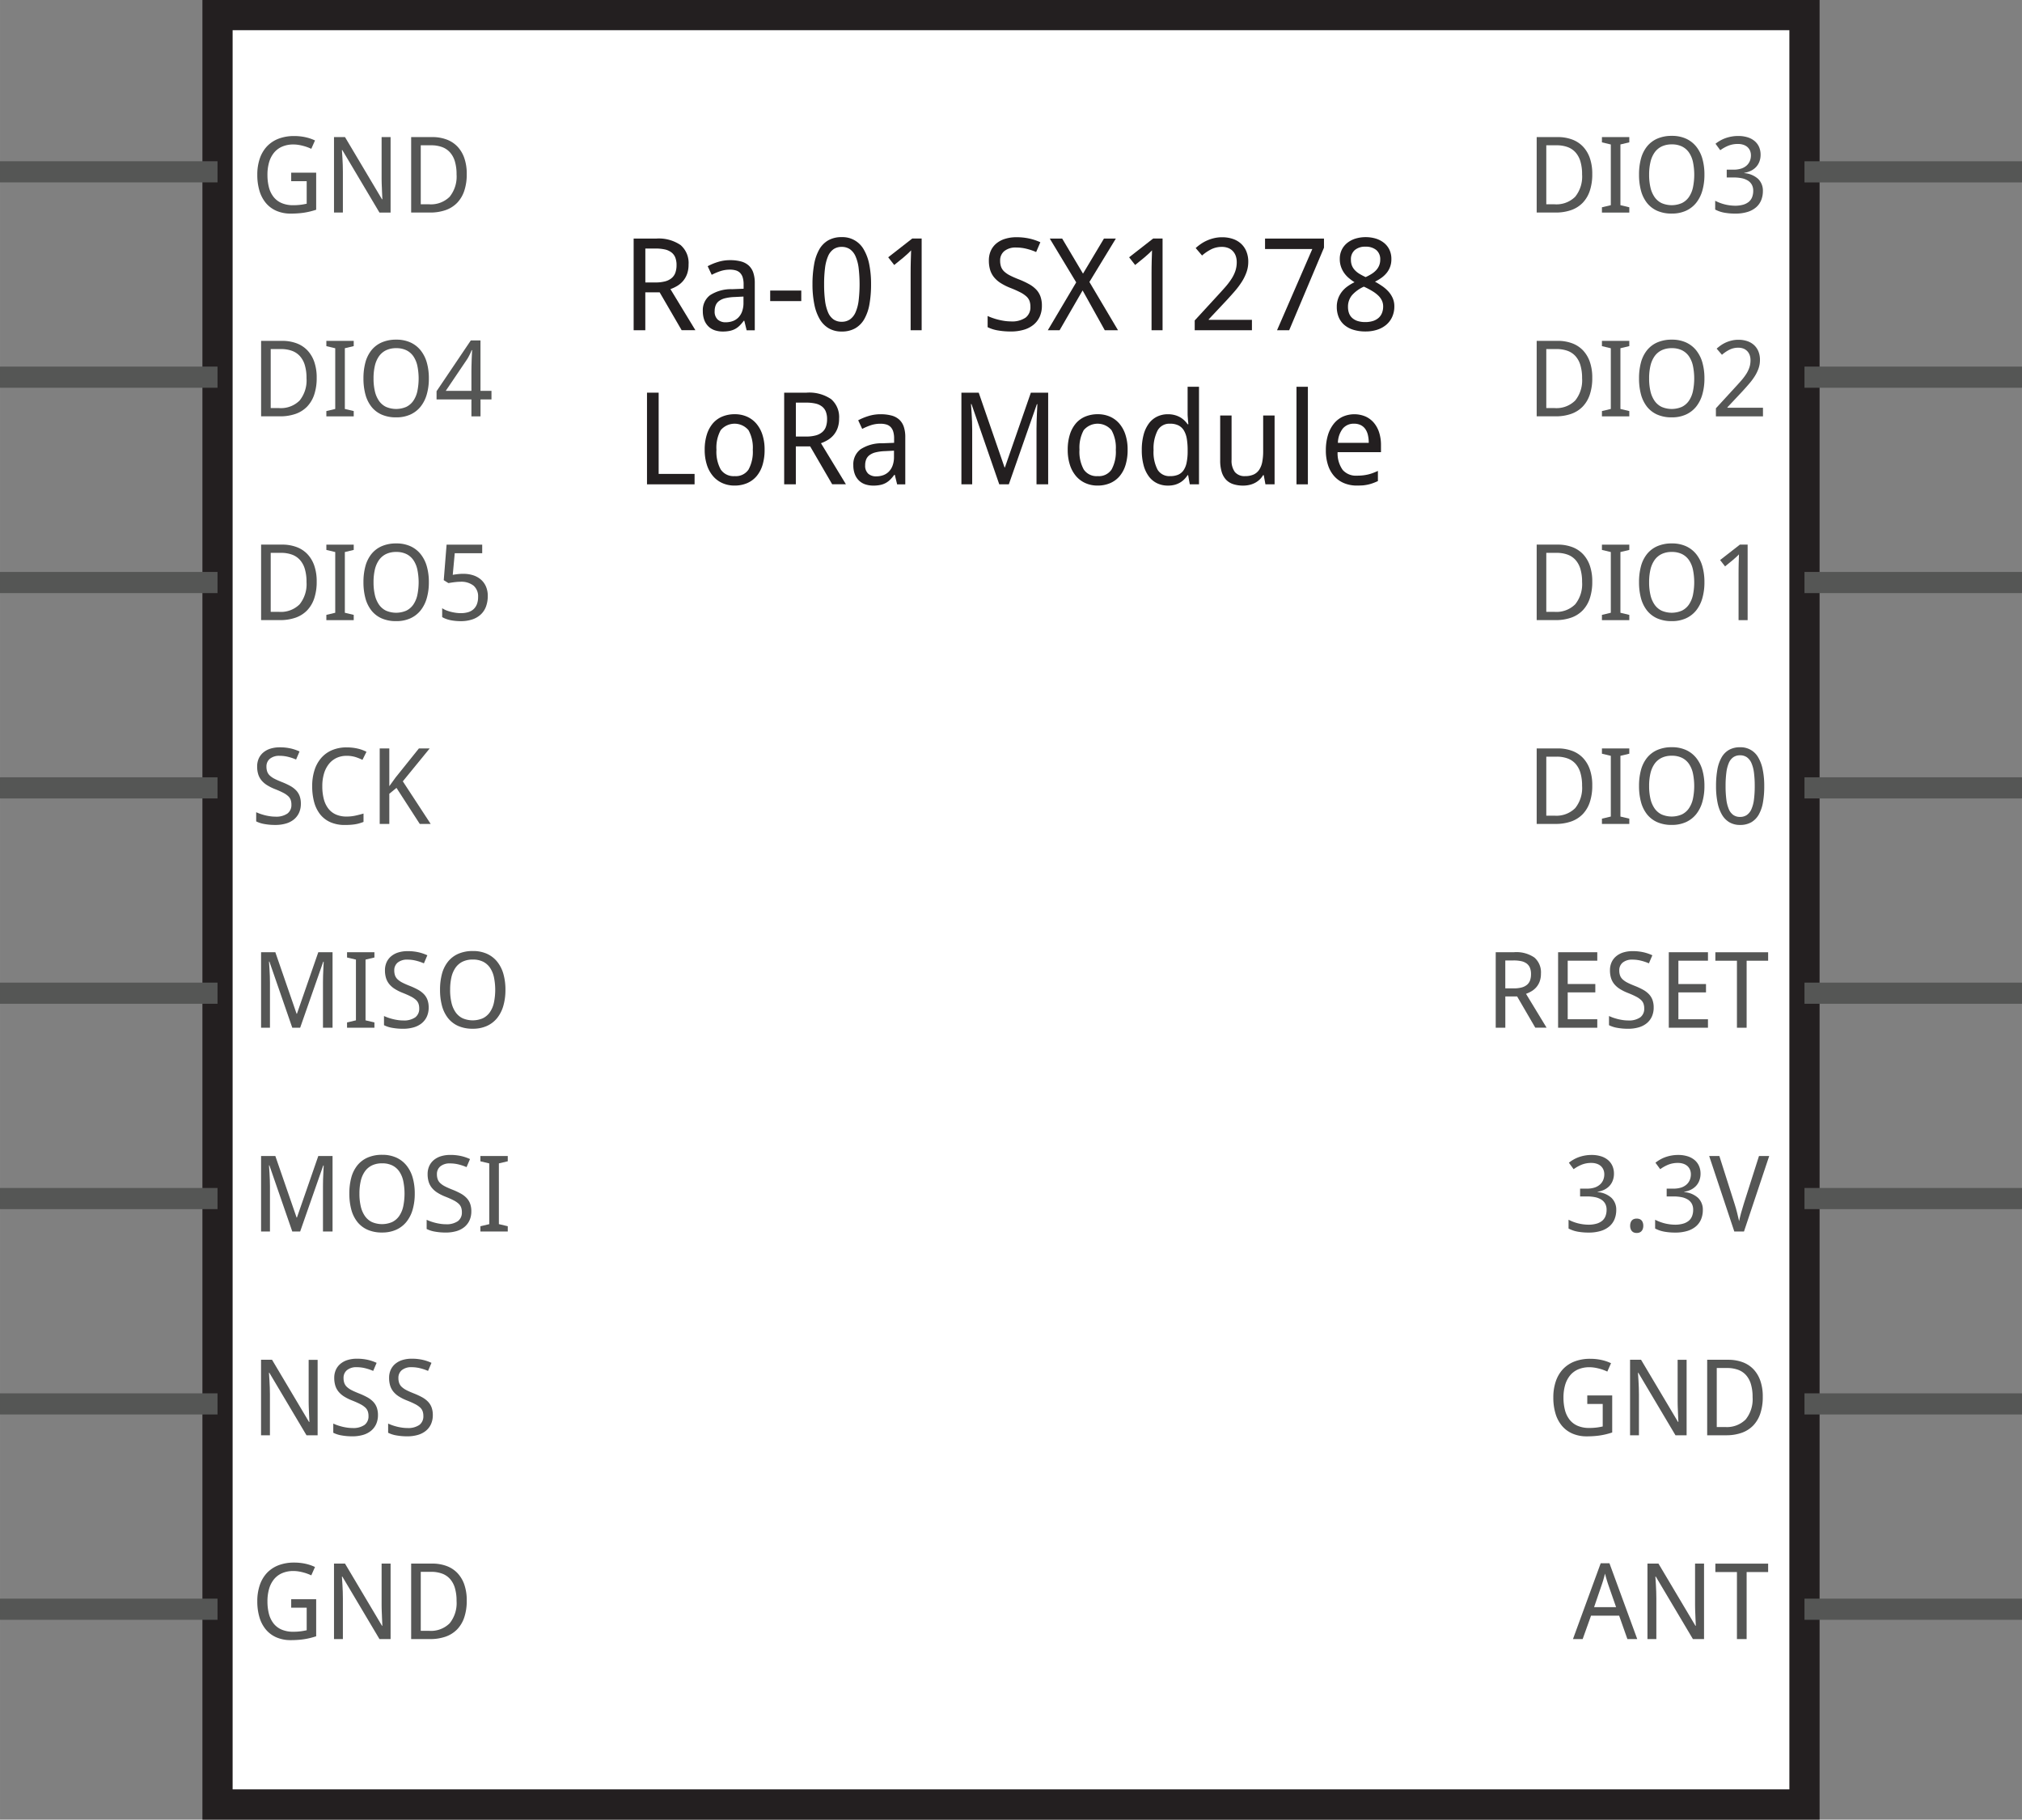<svg id="background" xmlns="http://www.w3.org/2000/svg" width="23.613mm" height="21.247mm" viewBox="0 0 66.933 60.227">
  <rect x="0" y="0" width="66.933" height="60.227" fill="#808080" stroke="none"/>
  <title>Ra-01-LoRa-schematic</title>
  <rect id="Outline" x="7.2" y="0.5" width="52.533" height="59.227" style="fill: #fff;stroke: #231f20;stroke-miterlimit: 10"/>
  <g>
    <path d="M287.494,92.739v1.253H287.108V90.959h0.739a1.283,1.283,0,0,1,.815.214,0.784,0.784,0,0,1,.264.647,0.896,0.896,0,0,1-.051.315,0.759,0.759,0,0,1-.135.231,0.777,0.777,0,0,1-.192.161,1.299,1.299,0,0,1-.222.105l0.826,1.359h-0.455l-0.728-1.253h-0.476Zm0-.328h0.34a1.195,1.195,0,0,0,.318-0.037,0.547,0.547,0,0,0,.214-0.108,0.411,0.411,0,0,0,.123-0.178,0.734,0.734,0,0,0,.039-0.25,0.668,0.668,0,0,0-.042-0.253,0.399,0.399,0,0,0-.129-0.17,0.549,0.549,0,0,0-.218-0.097,1.42,1.42,0,0,0-.312-0.03h-0.332v1.123Z" transform="translate(-266.133 -83.062)" style="fill: #231f20"/>
    <path d="M290.848,93.993l-0.077-.315h-0.017a1.262,1.262,0,0,1-.137.161,0.654,0.654,0,0,1-.149.111,0.661,0.661,0,0,1-.18.064,1.114,1.114,0,0,1-.23.021,0.829,0.829,0,0,1-.264-0.041,0.554,0.554,0,0,1-.208-0.125,0.58,0.58,0,0,1-.138-0.211,0.832,0.832,0,0,1-.05-0.302,0.619,0.619,0,0,1,.239-0.523,1.277,1.277,0,0,1,.729-0.199l0.382-.015V92.476a0.771,0.771,0,0,0-.03-0.232,0.369,0.369,0,0,0-.087-0.15,0.326,0.326,0,0,0-.141-0.082,0.677,0.677,0,0,0-.192-0.025,1.004,1.004,0,0,0-.321.05,2.013,2.013,0,0,0-.285.121l-0.133-.285a1.884,1.884,0,0,1,.342-0.141,1.332,1.332,0,0,1,.396-0.059,1.391,1.391,0,0,1,.366.043,0.612,0.612,0,0,1,.255.135,0.567,0.567,0,0,1,.15.235,1.062,1.062,0,0,1,.05.347v1.561h-0.272Zm-0.693-.264a0.686,0.686,0,0,0,.234-0.039,0.506,0.506,0,0,0,.187-0.12,0.556,0.556,0,0,0,.123-0.201,0.827,0.827,0,0,0,.045-0.286V92.878l-0.297.015a1.53,1.53,0,0,0-.313.041,0.556,0.556,0,0,0-.202.093,0.33,0.33,0,0,0-.109.143,0.507,0.507,0,0,0-.033.19,0.356,0.356,0,0,0,.101.28A0.386,0.386,0,0,0,290.155,93.729Z" transform="translate(-266.133 -83.062)" style="fill: #231f20"/>
    <path d="M291.628,93.028V92.679h1.029v0.349h-1.029Z" transform="translate(-266.133 -83.062)" style="fill: #231f20"/>
    <path d="M294.967,92.472a3.708,3.708,0,0,1-.053.658,1.519,1.519,0,0,1-.17.492,0.818,0.818,0,0,1-.302.307,0.885,0.885,0,0,1-.448.106,0.83,0.83,0,0,1-.427-0.106,0.841,0.841,0,0,1-.301-0.307,1.567,1.567,0,0,1-.178-0.492,3.305,3.305,0,0,1-.06-0.658A3.697,3.697,0,0,1,293.082,91.814a1.535,1.535,0,0,1,.168-0.491,0.807,0.807,0,0,1,.299-0.306,0.876,0.876,0,0,1,.445-0.106,0.803,0.803,0,0,1,.732.41,1.573,1.573,0,0,1,.181.491A3.279,3.279,0,0,1,294.967,92.472Zm-1.554,0a4.194,4.194,0,0,0,.031.543,1.45,1.45,0,0,0,.1.387,0.547,0.547,0,0,0,.18.232,0.462,0.462,0,0,0,.271.078,0.47,0.47,0,0,0,.272-0.077,0.558,0.558,0,0,0,.184-0.23,1.376,1.376,0,0,0,.104-0.387,4.631,4.631,0,0,0,0-1.091,1.373,1.373,0,0,0-.104-0.386,0.558,0.558,0,0,0-.184-0.23,0.47,0.47,0,0,0-.272-0.077,0.465,0.465,0,0,0-.271.077,0.541,0.541,0,0,0-.18.23,1.433,1.433,0,0,0-.1.386A4.207,4.207,0,0,0,293.413,92.472Z" transform="translate(-266.133 -83.062)" style="fill: #231f20"/>
    <path d="M296.642,93.993h-0.365V92.098c0-.06,0-0.123.001-0.191,0-.068.002-0.135,0.004-0.203,0.002-.067.004-0.131,0.006-0.193l0.005-.163c-0.023.024-.044,0.046-0.062,0.064s-0.036.036-.055,0.052l-0.06.053c-0.021.019-.045,0.041-0.074,0.065l-0.308.251-0.199-.255,0.795-.621h0.312v3.034Z" transform="translate(-266.133 -83.062)" style="fill: #231f20"/>
    <path d="M300.622,93.181a0.874,0.874,0,0,1-.071.36,0.744,0.744,0,0,1-.205.269,0.908,0.908,0,0,1-.324.167,1.498,1.498,0,0,1-.43.057,2.446,2.446,0,0,1-.431-0.036,1.191,1.191,0,0,1-.335-0.107V93.521a1.703,1.703,0,0,0,.161.065c0.061,0.021.124,0.041,0.19,0.057a2.069,2.069,0,0,0,.206.041,1.461,1.461,0,0,0,.209.016,0.79,0.79,0,0,0,.491-0.125,0.427,0.427,0,0,0,.159-0.357,0.576,0.576,0,0,0-.03-0.195,0.384,0.384,0,0,0-.106-0.152,0.917,0.917,0,0,0-.202-0.135,3.434,3.434,0,0,0-.32-0.142,1.9,1.9,0,0,1-.32-0.159,0.915,0.915,0,0,1-.224-0.194,0.717,0.717,0,0,1-.131-0.245,1.054,1.054,0,0,1-.042-0.312,0.763,0.763,0,0,1,.066-0.326,0.668,0.668,0,0,1,.187-0.242,0.836,0.836,0,0,1,.288-0.15,1.233,1.233,0,0,1,.368-0.052,1.927,1.927,0,0,1,.444.047,1.797,1.797,0,0,1,.351.119l-0.139.324a1.982,1.982,0,0,0-.306-0.104,1.392,1.392,0,0,0-.354-0.045,0.592,0.592,0,0,0-.393.117,0.393,0.393,0,0,0-.139.316,0.595,0.595,0,0,0,.031.205,0.402,0.402,0,0,0,.104.156,0.816,0.816,0,0,0,.192.131c0.08,0.041.177,0.084,0.293,0.129a2.801,2.801,0,0,1,.331.154,0.983,0.983,0,0,1,.238.178,0.661,0.661,0,0,1,.144.23A0.881,0.881,0,0,1,300.622,93.181Z" transform="translate(-266.133 -83.062)" style="fill: #231f20"/>
    <path d="M303.142,93.993h-0.438l-0.734-1.318-0.762,1.318h-0.39l0.94-1.585-0.875-1.449h0.411l0.689,1.16,0.693-1.16h0.394L302.195,92.395Z" transform="translate(-266.133 -83.062)" style="fill: #231f20"/>
    <path d="M304.617,93.993H304.252V92.098c0-.06,0-0.123.001-0.191,0-.068.002-0.135,0.004-0.203,0.002-.067.004-0.131,0.006-0.193l0.005-.163c-0.023.024-.044,0.046-0.062,0.064s-0.036.036-.055,0.052l-0.06.053c-0.021.019-.045,0.041-0.074,0.065l-0.308.251-0.199-.255,0.795-.621h0.312v3.034Z" transform="translate(-266.133 -83.062)" style="fill: #231f20"/>
    <path d="M307.574,93.993h-1.893V93.669l0.727-.791c0.104-.112.196-0.214,0.278-0.307a2.343,2.343,0,0,0,.208-0.272,1.186,1.186,0,0,0,.132-0.267,0.903,0.903,0,0,0,.046-0.291,0.61,0.61,0,0,0-.036-0.216,0.439,0.439,0,0,0-.101-0.159,0.418,0.418,0,0,0-.155-0.099,0.557,0.557,0,0,0-.199-0.033,0.778,0.778,0,0,0-.355.08,1.465,1.465,0,0,0-.302.205l-0.211-.247a1.761,1.761,0,0,1,.178-0.14,1.246,1.246,0,0,1,.206-0.113,1.321,1.321,0,0,1,.232-0.076,1.13,1.13,0,0,1,.257-0.028,1.093,1.093,0,0,1,.36.056,0.754,0.754,0,0,1,.273.161,0.71,0.71,0,0,1,.173.255,0.89,0.89,0,0,1,.062.339,1.03,1.03,0,0,1-.055.336,1.555,1.555,0,0,1-.151.314,2.569,2.569,0,0,1-.23.311q-0.134.155-.29,0.324l-0.583.62v0.017h1.43v0.345Z" transform="translate(-266.133 -83.062)" style="fill: #231f20"/>
    <path d="M308.406,93.993l1.168-2.689h-1.565V90.959h1.951v0.301l-1.152,2.733h-0.403Z" transform="translate(-266.133 -83.062)" style="fill: #231f20"/>
    <path d="M311.336,90.911a1.163,1.163,0,0,1,.329.045,0.816,0.816,0,0,1,.272.137,0.657,0.657,0,0,1,.186.228,0.703,0.703,0,0,1,.068.32,0.701,0.701,0,0,1-.155.453,0.88,0.88,0,0,1-.172.162,1.568,1.568,0,0,1-.216.129,2.506,2.506,0,0,1,.235.144,1.183,1.183,0,0,1,.206.177,0.833,0.833,0,0,1,.145.221,0.661,0.661,0,0,1,.055.274,0.832,0.832,0,0,1-.069.345,0.741,0.741,0,0,1-.195.263,0.88,0.88,0,0,1-.301.166,1.232,1.232,0,0,1-.387.058,1.343,1.343,0,0,1-.406-0.056,0.835,0.835,0,0,1-.299-0.161,0.686,0.686,0,0,1-.185-0.256,0.885,0.885,0,0,1-.063-0.342,0.79,0.79,0,0,1,.047-0.28,0.837,0.837,0,0,1,.125-0.224,0.906,0.906,0,0,1,.187-0.176,1.593,1.593,0,0,1,.228-0.135,1.666,1.666,0,0,1-.191-0.14,0.888,0.888,0,0,1-.154-0.169,0.804,0.804,0,0,1-.104-0.207,0.778,0.778,0,0,1-.039-0.25,0.687,0.687,0,0,1,.07-0.316,0.664,0.664,0,0,1,.188-0.227,0.823,0.823,0,0,1,.272-0.137A1.141,1.141,0,0,1,311.336,90.911Zm-0.581,2.312a0.6,0.6,0,0,0,.033.203,0.396,0.396,0,0,0,.104.158,0.49,0.49,0,0,0,.178.102,0.82,0.82,0,0,0,.257.036,0.831,0.831,0,0,0,.256-0.036,0.513,0.513,0,0,0,.186-0.104,0.424,0.424,0,0,0,.112-0.163,0.578,0.578,0,0,0,.038-0.212,0.459,0.459,0,0,0-.041-0.195,0.569,0.569,0,0,0-.116-0.162,1.088,1.088,0,0,0-.182-0.141,2.62,2.62,0,0,0-.237-0.13l-0.062-.029a1.142,1.142,0,0,0-.395.285A0.593,0.593,0,0,0,310.755,93.223Zm0.577-1.996a0.522,0.522,0,0,0-.35.11,0.395,0.395,0,0,0-.13.319,0.522,0.522,0,0,0,.036.204,0.495,0.495,0,0,0,.101.151,0.72,0.72,0,0,0,.154.12q0.09,0.053.196,0.103a1.701,1.701,0,0,0,.188-0.1,0.745,0.745,0,0,0,.154-0.123,0.514,0.514,0,0,0,.103-0.156,0.498,0.498,0,0,0,.038-0.199,0.394,0.394,0,0,0-.131-0.319A0.541,0.541,0,0,0,311.333,91.227Z" transform="translate(-266.133 -83.062)" style="fill: #231f20"/>
    <path d="M287.55,99.093V96.059H287.936V98.748h1.189v0.345h-1.575Z" transform="translate(-266.133 -83.062)" style="fill: #231f20"/>
    <path d="M291.443,97.949a1.684,1.684,0,0,1-.069.505,1.041,1.041,0,0,1-.199.372,0.855,0.855,0,0,1-.314.229,1.052,1.052,0,0,1-.415.079,0.977,0.977,0,0,1-.394-0.079,0.882,0.882,0,0,1-.312-0.229,1.074,1.074,0,0,1-.206-0.372,1.605,1.605,0,0,1-.074-0.505,1.654,1.654,0,0,1,.07-0.501,1.058,1.058,0,0,1,.198-0.37,0.833,0.833,0,0,1,.314-0.228,1.071,1.071,0,0,1,.416-0.078,0.988,0.988,0,0,1,.395.078,0.87,0.87,0,0,1,.312.228,1.069,1.069,0,0,1,.205.37A1.563,1.563,0,0,1,291.443,97.949Zm-1.594,0a1.212,1.212,0,0,0,.142.653,0.51,0.51,0,0,0,.462.219,0.504,0.504,0,0,0,.459-0.219,1.223,1.223,0,0,0,.14-0.653,1.188,1.188,0,0,0-.142-0.648,0.601,0.601,0,0,0-.921,0A1.203,1.203,0,0,0,289.849,97.949Z" transform="translate(-266.133 -83.062)" style="fill: #231f20"/>
    <path d="M292.477,97.839v1.253h-0.386V96.059h0.739a1.283,1.283,0,0,1,.815.214,0.784,0.784,0,0,1,.264.647,0.896,0.896,0,0,1-.051.315,0.759,0.759,0,0,1-.135.231,0.777,0.777,0,0,1-.192.161,1.299,1.299,0,0,1-.222.105l0.826,1.359h-0.455l-0.728-1.253h-0.476Zm0-.328h0.34a1.195,1.195,0,0,0,.318-0.037,0.547,0.547,0,0,0,.214-0.108,0.411,0.411,0,0,0,.123-0.178,0.734,0.734,0,0,0,.039-0.25,0.668,0.668,0,0,0-.042-0.253,0.399,0.399,0,0,0-.129-0.17,0.549,0.549,0,0,0-.218-0.097,1.42,1.42,0,0,0-.312-0.03h-0.332v1.123Z" transform="translate(-266.133 -83.062)" style="fill: #231f20"/>
    <path d="M295.83,99.093l-0.077-.315h-0.017a1.262,1.262,0,0,1-.137.161,0.654,0.654,0,0,1-.149.111,0.661,0.661,0,0,1-.18.064,1.114,1.114,0,0,1-.23.021,0.829,0.829,0,0,1-.264-0.041,0.554,0.554,0,0,1-.208-0.125,0.58,0.58,0,0,1-.138-0.211,0.832,0.832,0,0,1-.05-0.302,0.619,0.619,0,0,1,.239-0.523,1.277,1.277,0,0,1,.729-0.199l0.382-.015V97.576a0.771,0.771,0,0,0-.03-0.232,0.369,0.369,0,0,0-.087-0.15,0.326,0.326,0,0,0-.141-0.082,0.677,0.677,0,0,0-.192-0.025,1.004,1.004,0,0,0-.321.05,2.013,2.013,0,0,0-.285.121l-0.133-.285a1.884,1.884,0,0,1,.342-0.141,1.332,1.332,0,0,1,.396-0.059,1.391,1.391,0,0,1,.366.043,0.612,0.612,0,0,1,.255.135,0.567,0.567,0,0,1,.15.235,1.062,1.062,0,0,1,.05.347v1.561h-0.272Zm-0.693-.264a0.686,0.686,0,0,0,.234-0.039,0.506,0.506,0,0,0,.187-0.12,0.556,0.556,0,0,0,.123-0.201,0.827,0.827,0,0,0,.045-0.286V97.979l-0.297.015a1.53,1.53,0,0,0-.313.041,0.556,0.556,0,0,0-.202.093,0.33,0.33,0,0,0-.109.143,0.507,0.507,0,0,0-.033.19,0.356,0.356,0,0,0,.101.28A0.386,0.386,0,0,0,295.137,98.829Z" transform="translate(-266.133 -83.062)" style="fill: #231f20"/>
    <path d="M299.211,99.093l-0.919-2.656h-0.017q0.012,0.154.021,0.305c0.006,0.087.01,0.179,0.014,0.275s0.005,0.184.005,0.263v1.813h-0.357V96.059h0.573l0.855,2.474h0.012l0.859-2.474h0.573v3.034h-0.386V97.252c0-.072.001-0.154,0.004-0.247,0.002-.092.006-0.181,0.01-0.266q0.008-.147.015-0.299h-0.017l-0.928,2.652h-0.317Z" transform="translate(-266.133 -83.062)" style="fill: #231f20"/>
    <path d="M303.46,97.949a1.684,1.684,0,0,1-.069.505,1.041,1.041,0,0,1-.199.372,0.855,0.855,0,0,1-.314.229,1.052,1.052,0,0,1-.415.079,0.977,0.977,0,0,1-.394-0.079,0.882,0.882,0,0,1-.312-0.229,1.074,1.074,0,0,1-.206-0.372,1.605,1.605,0,0,1-.074-0.505,1.654,1.654,0,0,1,.07-0.501,1.058,1.058,0,0,1,.198-0.37,0.833,0.833,0,0,1,.314-0.228,1.071,1.071,0,0,1,.416-0.078,0.988,0.988,0,0,1,.395.078,0.87,0.87,0,0,1,.312.228,1.069,1.069,0,0,1,.205.37A1.563,1.563,0,0,1,303.46,97.949Zm-1.594,0a1.212,1.212,0,0,0,.142.653,0.51,0.51,0,0,0,.462.219,0.504,0.504,0,0,0,.459-0.219,1.223,1.223,0,0,0,.14-0.653,1.188,1.188,0,0,0-.142-0.648,0.601,0.601,0,0,0-.921,0A1.203,1.203,0,0,0,301.867,97.949Z" transform="translate(-266.133 -83.062)" style="fill: #231f20"/>
    <path d="M305.463,98.788h-0.017a0.835,0.835,0,0,1-.107.134,0.664,0.664,0,0,1-.141.111,0.713,0.713,0,0,1-.179.075,0.859,0.859,0,0,1-.225.027,0.822,0.822,0,0,1-.353-0.075,0.736,0.736,0,0,1-.274-0.223,1.076,1.076,0,0,1-.176-0.368,1.884,1.884,0,0,1-.062-0.511,1.904,1.904,0,0,1,.062-0.514,1.091,1.091,0,0,1,.176-0.37,0.742,0.742,0,0,1,.274-0.225,0.809,0.809,0,0,1,.353-0.076,0.844,0.844,0,0,1,.222.027,0.772,0.772,0,0,1,.18.072,0.728,0.728,0,0,1,.142.106,0.833,0.833,0,0,1,.108.126h0.025c-0.004-.047-0.008-0.092-0.013-0.135-0.002-.036-0.005-0.073-0.008-0.111-0.003-.038-0.004-0.068-0.004-0.09V95.864h0.377v3.229h-0.305Zm-0.596.033a0.663,0.663,0,0,0,.267-0.047,0.415,0.415,0,0,0,.177-0.146,0.685,0.685,0,0,0,.1-0.244,1.794,1.794,0,0,0,.036-0.341V97.958a2.234,2.234,0,0,0-.028-0.373,0.79,0.79,0,0,0-.096-0.274,0.44,0.44,0,0,0-.18-0.168,0.611,0.611,0,0,0-.28-0.057,0.443,0.443,0,0,0-.412.227,1.304,1.304,0,0,0-.132.649,1.253,1.253,0,0,0,.132.646A0.454,0.454,0,0,0,304.868,98.821Z" transform="translate(-266.133 -83.062)" style="fill: #231f20"/>
    <path d="M308.022,99.093l-0.056-.305h-0.021a0.646,0.646,0,0,1-.124.155,0.695,0.695,0,0,1-.157.108,0.754,0.754,0,0,1-.181.063,0.892,0.892,0,0,1-.195.021,1.051,1.051,0,0,1-.332-0.048,0.569,0.569,0,0,1-.239-0.149,0.654,0.654,0,0,1-.144-0.259,1.272,1.272,0,0,1-.049-0.375V96.814h0.377v1.467a0.63,0.63,0,0,0,.11.405,0.413,0.413,0,0,0,.34.135,0.664,0.664,0,0,0,.282-0.054,0.445,0.445,0,0,0,.184-0.159,0.71,0.71,0,0,0,.1-0.259,1.849,1.849,0,0,0,.03-0.353V96.814h0.378v2.278H308.022Z" transform="translate(-266.133 -83.062)" style="fill: #231f20"/>
    <path d="M309.427,99.093H309.05v-3.229h0.377v3.229Z" transform="translate(-266.133 -83.062)" style="fill: #231f20"/>
    <path d="M311.05,99.134a1.095,1.095,0,0,1-.417-0.077,0.893,0.893,0,0,1-.325-0.224,1.016,1.016,0,0,1-.211-0.365,1.534,1.534,0,0,1-.075-0.498,1.717,1.717,0,0,1,.068-0.504,1.123,1.123,0,0,1,.193-0.376,0.832,0.832,0,0,1,.298-0.236,0.952,0.952,0,0,1,.752-0.007,0.789,0.789,0,0,1,.278.208,0.942,0.942,0,0,1,.175.322,1.348,1.348,0,0,1,.061.416v0.235h-1.436a0.942,0.942,0,0,0,.169.589,0.581,0.581,0,0,0,.472.189,1.742,1.742,0,0,0,.196-0.01,1.508,1.508,0,0,0,.174-0.03,1.288,1.288,0,0,0,.163-0.05c0.052-.02.106-0.042,0.16-0.067v0.336c-0.055.026-.11,0.049-0.163,0.068a1.337,1.337,0,0,1-.164.048,1.412,1.412,0,0,1-.174.027C311.186,99.131,311.12,99.134,311.05,99.134Zm-0.093-2.048a0.466,0.466,0,0,0-.375.162,0.799,0.799,0,0,0-.161.471h1.021a1.12,1.12,0,0,0-.028-0.258,0.568,0.568,0,0,0-.087-0.2,0.399,0.399,0,0,0-.15-0.128A0.482,0.482,0,0,0,310.957,97.086Z" transform="translate(-266.133 -83.062)" style="fill: #231f20"/>
  </g>
  <g id="Connectors">
    <g id="Right">
      <line x1="66.933" y1="5.688" x2="59.733" y2="5.688" style="fill: none;stroke: #555655;stroke-miterlimit: 10;stroke-width: 0.7px"/>
      <line x1="66.933" y1="53.264" x2="59.733" y2="53.264" style="fill: none;stroke: #555655;stroke-miterlimit: 10;stroke-width: 0.7px"/>
      <line x1="66.933" y1="46.468" x2="59.733" y2="46.468" style="fill: none;stroke: #555655;stroke-miterlimit: 10;stroke-width: 0.7px"/>
      <line x1="66.933" y1="39.671" x2="59.733" y2="39.671" style="fill: none;stroke: #555655;stroke-miterlimit: 10;stroke-width: 0.7px"/>
      <line x1="66.933" y1="32.874" x2="59.733" y2="32.874" style="fill: none;stroke: #555655;stroke-miterlimit: 10;stroke-width: 0.7px"/>
      <line x1="66.933" y1="26.078" x2="59.733" y2="26.078" style="fill: none;stroke: #555655;stroke-miterlimit: 10;stroke-width: 0.7px"/>
      <line x1="66.933" y1="19.281" x2="59.733" y2="19.281" style="fill: none;stroke: #555655;stroke-miterlimit: 10;stroke-width: 0.7px"/>
      <line x1="66.933" y1="12.484" x2="59.733" y2="12.484" style="fill: none;stroke: #555655;stroke-miterlimit: 10;stroke-width: 0.7px"/>
    </g>
    <g id="Left">
      <line x1="7.2" y1="53.264" y2="53.264" style="fill: none;stroke: #555655;stroke-miterlimit: 10;stroke-width: 0.7px"/>
      <line x1="7.2" y1="46.468" y2="46.468" style="fill: none;stroke: #555655;stroke-miterlimit: 10;stroke-width: 0.7px"/>
      <line x1="7.2" y1="39.671" y2="39.671" style="fill: none;stroke: #555655;stroke-miterlimit: 10;stroke-width: 0.7px"/>
      <line x1="7.2" y1="32.874" y2="32.874" style="fill: none;stroke: #555655;stroke-miterlimit: 10;stroke-width: 0.7px"/>
      <line x1="7.2" y1="26.078" y2="26.078" style="fill: none;stroke: #555655;stroke-miterlimit: 10;stroke-width: 0.7px"/>
      <line x1="7.2" y1="19.281" y2="19.281" style="fill: none;stroke: #555655;stroke-miterlimit: 10;stroke-width: 0.7px"/>
      <line x1="7.2" y1="12.484" y2="12.484" style="fill: none;stroke: #555655;stroke-miterlimit: 10;stroke-width: 0.7px"/>
      <line x1="7.2" y1="5.687" y2="5.687" style="fill: none;stroke: #555655;stroke-miterlimit: 10;stroke-width: 0.7px"/>
    </g>
  </g>
  <g id="Left_Connector_Labels" data-name="Left Connector Labels">
    <g>
      <path d="M275.772,88.778h0.827v1.226c-0.062.021-.126,0.039-0.19,0.055-0.063.016-.129,0.029-0.196,0.04s-0.138.019-.212,0.024c-0.074.006-.154,0.009-0.239,0.009a1.18,1.18,0,0,1-.475-0.09,0.942,0.942,0,0,1-.349-0.256,1.123,1.123,0,0,1-.215-0.405,1.825,1.825,0,0,1-.073-0.536,1.633,1.633,0,0,1,.081-0.531,1.115,1.115,0,0,1,.236-0.404,1.044,1.044,0,0,1,.384-0.256,1.42,1.42,0,0,1,.521-0.089,1.736,1.736,0,0,1,.364.037,1.481,1.481,0,0,1,.324.109l-0.123.277a1.332,1.332,0,0,0-.132-0.055c-0.047-.018-0.096-0.032-0.146-0.045a1.424,1.424,0,0,0-.155-0.032,1.077,1.077,0,0,0-.158-0.012,0.929,0.929,0,0,0-.369.069,0.715,0.715,0,0,0-.27.199,0.895,0.895,0,0,0-.165.316,1.471,1.471,0,0,0-.056.421,1.648,1.648,0,0,0,.047.406,0.866,0.866,0,0,0,.15.318,0.679,0.679,0,0,0,.265.207,0.948,0.948,0,0,0,.392.074c0.05,0,.096-0.001.137-0.004s0.08-.007.116-0.011q0.053-.007.1-0.016l0.092-.018V89.059H275.772V88.778Z" transform="translate(-266.133 -83.062)" style="fill: #555655"/>
      <path d="M279.062,90.098h-0.368l-1.229-2.068h-0.014c0.007,0.088.013,0.175,0.017,0.261,0.004,0.074.008,0.152,0.011,0.232,0.003,0.081.004,0.154,0.004,0.219v1.355h-0.294V87.599h0.364l1.224,2.058H278.79c-0.003-.086-0.007-0.172-0.012-0.256-0.001-.037-0.002-0.074-0.004-0.112l-0.005-.115c-0.002-.038-0.003-0.075-0.003-0.11-0-.035-0.001-0.067-0.001-0.097V87.599H279.062v2.499Z" transform="translate(-266.133 -83.062)" style="fill: #555655"/>
      <path d="M281.583,88.824a1.703,1.703,0,0,1-.082.555,1.052,1.052,0,0,1-.237.398,0.989,0.989,0,0,1-.382.24,1.536,1.536,0,0,1-.513.08h-0.626V87.599h0.696a1.355,1.355,0,0,1,.473.079,0.949,0.949,0,0,1,.361.233,1.051,1.051,0,0,1,.23.384A1.578,1.578,0,0,1,281.583,88.824Zm-0.337.011a1.465,1.465,0,0,0-.056-0.432,0.774,0.774,0,0,0-.164-0.3,0.651,0.651,0,0,0-.265-0.175,1.039,1.039,0,0,0-.357-0.057h-0.343v1.953h0.276a0.879,0.879,0,0,0,.681-0.25A1.062,1.062,0,0,0,281.246,88.835Z" transform="translate(-266.133 -83.062)" style="fill: #555655"/>
    </g>
    <g>
      <path d="M276.616,95.569a1.703,1.703,0,0,1-.082.555,1.052,1.052,0,0,1-.237.398,0.989,0.989,0,0,1-.382.24,1.536,1.536,0,0,1-.513.08h-0.626V94.344h0.696a1.355,1.355,0,0,1,.473.079,0.949,0.949,0,0,1,.361.233,1.051,1.051,0,0,1,.23.384A1.578,1.578,0,0,1,276.616,95.569Zm-0.337.011a1.465,1.465,0,0,0-.056-0.432,0.774,0.774,0,0,0-.164-0.3,0.651,0.651,0,0,0-.265-0.175,1.039,1.039,0,0,0-.357-0.057h-0.343v1.953h0.276a0.879,0.879,0,0,0,.681-0.25A1.062,1.062,0,0,0,276.279,95.58Z" transform="translate(-266.133 -83.062)" style="fill: #555655"/>
      <path d="M277.842,96.843H276.936V96.668l0.294-.07V94.589l-0.294-.07V94.344h0.906v0.174l-0.294.07v2.01l0.294,0.07v0.174Z" transform="translate(-266.133 -83.062)" style="fill: #555655"/>
      <path d="M280.329,95.59a1.884,1.884,0,0,1-.069.526,1.156,1.156,0,0,1-.206.407,0.924,0.924,0,0,1-.339.261,1.115,1.115,0,0,1-.467.092,1.166,1.166,0,0,1-.483-0.092,0.898,0.898,0,0,1-.338-0.261,1.132,1.132,0,0,1-.199-0.408,2.027,2.027,0,0,1-.064-0.529,2.005,2.005,0,0,1,.064-0.527,1.106,1.106,0,0,1,.2-0.404,0.897,0.897,0,0,1,.34-0.259,1.18,1.18,0,0,1,.484-0.092,1.112,1.112,0,0,1,.466.092,0.921,0.921,0,0,1,.337.26,1.144,1.144,0,0,1,.206.405A1.892,1.892,0,0,1,280.329,95.59Zm-1.831,0a1.818,1.818,0,0,0,.044.421,0.917,0.917,0,0,0,.136.318,0.608,0.608,0,0,0,.232.2,0.848,0.848,0,0,0,.672,0,0.608,0.608,0,0,0,.232-0.2,0.889,0.889,0,0,0,.134-0.318,2.09,2.09,0,0,0,0-.843,0.893,0.893,0,0,0-.133-0.315,0.611,0.611,0,0,0-.231-0.198,0.752,0.752,0,0,0-.335-0.069,0.762,0.762,0,0,0-.336.069,0.618,0.618,0,0,0-.234.198,0.896,0.896,0,0,0-.137.315A1.813,1.813,0,0,0,278.498,95.59Z" transform="translate(-266.133 -83.062)" style="fill: #555655"/>
      <path d="M282.403,96.282h-0.364v0.561h-0.301V96.282h-1.154V96.011l1.133-1.68h0.321v1.668h0.364v0.284Zm-0.665-.284v-0.608c0-.064.001-0.131,0.002-0.201l0.006-.205c0.002-.067.005-0.129,0.008-0.188,0.003-.058.005-0.106,0.006-0.145h-0.015c-0.008.023-.018,0.048-0.03,0.076q-0.018.042-.04,0.084c-0.014.028-.029,0.055-0.043,0.081a0.763,0.763,0,0,1-.041.067l-0.702,1.039h0.849Z" transform="translate(-266.133 -83.062)" style="fill: #555655"/>
    </g>
    <g>
      <path d="M276.616,102.314a1.703,1.703,0,0,1-.082.555,1.052,1.052,0,0,1-.237.398,0.989,0.989,0,0,1-.382.24,1.536,1.536,0,0,1-.513.08h-0.626v-2.499h0.696a1.355,1.355,0,0,1,.473.079,0.949,0.949,0,0,1,.361.233,1.051,1.051,0,0,1,.23.384A1.578,1.578,0,0,1,276.616,102.314Zm-0.337.011a1.465,1.465,0,0,0-.056-0.432,0.774,0.774,0,0,0-.164-0.3,0.651,0.651,0,0,0-.265-0.175,1.039,1.039,0,0,0-.357-0.057h-0.343v1.953h0.276a0.879,0.879,0,0,0,.681-0.25A1.062,1.062,0,0,0,276.279,102.325Z" transform="translate(-266.133 -83.062)" style="fill: #555655"/>
      <path d="M277.842,103.588H276.936v-0.174l0.294-.07V101.334l-0.294-.07v-0.174h0.906v0.174l-0.294.07v2.01l0.294,0.07v0.174Z" transform="translate(-266.133 -83.062)" style="fill: #555655"/>
      <path d="M280.329,102.335a1.884,1.884,0,0,1-.069.526,1.156,1.156,0,0,1-.206.407,0.924,0.924,0,0,1-.339.261,1.115,1.115,0,0,1-.467.092,1.166,1.166,0,0,1-.483-0.092,0.898,0.898,0,0,1-.338-0.261,1.132,1.132,0,0,1-.199-0.408,2.027,2.027,0,0,1-.064-0.529,2.005,2.005,0,0,1,.064-0.527,1.106,1.106,0,0,1,.2-0.404,0.897,0.897,0,0,1,.34-0.259,1.18,1.18,0,0,1,.484-0.092,1.112,1.112,0,0,1,.466.092,0.921,0.921,0,0,1,.337.26,1.144,1.144,0,0,1,.206.405A1.892,1.892,0,0,1,280.329,102.335Zm-1.831,0a1.818,1.818,0,0,0,.044.421,0.917,0.917,0,0,0,.136.318,0.608,0.608,0,0,0,.232.2,0.848,0.848,0,0,0,.672,0,0.608,0.608,0,0,0,.232-0.2,0.889,0.889,0,0,0,.134-0.318,2.09,2.09,0,0,0,0-.843,0.893,0.893,0,0,0-.133-0.315,0.611,0.611,0,0,0-.231-0.198,0.752,0.752,0,0,0-.335-0.069,0.762,0.762,0,0,0-.336.069,0.618,0.618,0,0,0-.234.198,0.896,0.896,0,0,0-.137.315A1.813,1.813,0,0,0,278.498,102.335Z" transform="translate(-266.133 -83.062)" style="fill: #555655"/>
      <path d="M281.477,102.055a1.025,1.025,0,0,1,.315.047,0.733,0.733,0,0,1,.255.139,0.641,0.641,0,0,1,.17.229,0.765,0.765,0,0,1,.062.316,1,1,0,0,1-.058.351,0.68,0.68,0,0,1-.173.263,0.763,0.763,0,0,1-.283.165,1.203,1.203,0,0,1-.387.057,1.657,1.657,0,0,1-.171-0.009,1.493,1.493,0,0,1-.163-0.024,1.035,1.035,0,0,1-.147-0.042,0.764,0.764,0,0,1-.127-0.06v-0.294a0.705,0.705,0,0,0,.133.07,1.173,1.173,0,0,0,.16.051,1.527,1.527,0,0,0,.168.032,1.218,1.218,0,0,0,.156.011,0.849,0.849,0,0,0,.241-0.032,0.462,0.462,0,0,0,.179-0.098,0.443,0.443,0,0,0,.113-0.168,0.652,0.652,0,0,0,.039-0.239,0.464,0.464,0,0,0-.15-0.373,0.654,0.654,0,0,0-.438-0.129c-0.03,0-.064.001-0.1,0.004-0.036.003-.072,0.007-0.108,0.011q-0.053.007-.103,0.015c-0.032.005-.061,0.01-0.084,0.014l-0.154-.097,0.094-1.176h1.179V101.373H281.186l-0.066.716c0.037-.007.084-0.014,0.145-0.022A1.66,1.66,0,0,1,281.477,102.055Z" transform="translate(-266.133 -83.062)" style="fill: #555655"/>
    </g>
    <g>
      <path d="M276.092,109.665a0.718,0.718,0,0,1-.059.296,0.616,0.616,0,0,1-.168.221,0.742,0.742,0,0,1-.267.138,1.237,1.237,0,0,1-.354.047,1.981,1.981,0,0,1-.355-0.03,0.965,0.965,0,0,1-.276-0.088v-0.304c0.039,0.018.083,0.036,0.132,0.054q0.075,0.026.157,0.047a1.667,1.667,0,0,0,.169.033,1.153,1.153,0,0,0,.173.013,0.651,0.651,0,0,0,.404-0.103,0.351,0.351,0,0,0,.131-0.294,0.466,0.466,0,0,0-.025-0.16,0.317,0.317,0,0,0-.087-0.126,0.755,0.755,0,0,0-.167-0.111c-0.069-.036-0.157-0.075-0.263-0.117a1.566,1.566,0,0,1-.264-0.131,0.764,0.764,0,0,1-.185-0.16,0.595,0.595,0,0,1-.108-0.202,0.861,0.861,0,0,1-.035-0.256,0.639,0.639,0,0,1,.055-0.269,0.56,0.56,0,0,1,.154-0.199,0.685,0.685,0,0,1,.236-0.124,1.026,1.026,0,0,1,.304-0.042,1.601,1.601,0,0,1,.365.038,1.473,1.473,0,0,1,.289.099l-0.114.267a1.603,1.603,0,0,0-.252-0.086,1.152,1.152,0,0,0-.291-0.037,0.486,0.486,0,0,0-.323.096,0.324,0.324,0,0,0-.115.261,0.497,0.497,0,0,0,.026.168,0.33,0.33,0,0,0,.085.128,0.681,0.681,0,0,0,.158.108c0.065,0.034.146,0.069,0.242,0.107a2.411,2.411,0,0,1,.272.126,0.819,0.819,0,0,1,.196.147,0.55,0.55,0,0,1,.119.189A0.727,0.727,0,0,1,276.092,109.665Z" transform="translate(-266.133 -83.062)" style="fill: #555655"/>
      <path d="M277.607,108.079a0.783,0.783,0,0,0-.332.069,0.712,0.712,0,0,0-.253.199,0.925,0.925,0,0,0-.163.316,1.436,1.436,0,0,0-.057.421,1.646,1.646,0,0,0,.05.428,0.866,0.866,0,0,0,.151.315,0.651,0.651,0,0,0,.251.195,0.865,0.865,0,0,0,.353.067,1.344,1.344,0,0,0,.289-0.03q0.137-.03.27-0.069v0.277c-0.044.017-.089,0.032-0.133,0.045a1.113,1.113,0,0,1-.139.032c-0.048.008-.101,0.014-0.156,0.018s-0.116.006-.184,0.006a1.174,1.174,0,0,1-.485-0.092,0.897,0.897,0,0,1-.339-0.261,1.13,1.13,0,0,1-.199-0.407,2.006,2.006,0,0,1-.064-0.526,1.715,1.715,0,0,1,.074-0.52,1.142,1.142,0,0,1,.219-0.405,0.98,0.98,0,0,1,.358-0.263,1.212,1.212,0,0,1,.491-0.094,1.607,1.607,0,0,1,.352.037,1.212,1.212,0,0,1,.303.109l-0.133.267a1.557,1.557,0,0,0-.234-0.094A0.963,0.963,0,0,0,277.607,108.079Z" transform="translate(-266.133 -83.062)" style="fill: #555655"/>
      <path d="M280.389,110.333h-0.361l-0.771-1.193-0.237.195v0.998h-0.318v-2.499h0.318V109.084l0.207-.287,0.772-.962h0.357l-0.889,1.088Z" transform="translate(-266.133 -83.062)" style="fill: #555655"/>
    </g>
    <g>
      <path d="M275.808,117.079l-0.757-2.188h-0.014c0.007,0.084.013,0.168,0.017,0.251,0.004,0.072.008,0.147,0.011,0.227s0.004,0.151.004,0.216v1.494h-0.294v-2.499h0.472l0.704,2.037h0.011l0.707-2.037h0.472v2.499h-0.317V115.563q0-.089.003-0.204c0.002-.076.005-0.149,0.009-0.219,0.004-.081.009-0.163,0.012-0.246H276.833l-0.764,2.184h-0.262Z" transform="translate(-266.133 -83.062)" style="fill: #555655"/>
      <path d="M278.527,117.079h-0.906V116.904l0.294-.07v-2.01l-0.294-.07v-0.174h0.906v0.174l-0.294.07v2.01l0.294,0.07v0.174Z" transform="translate(-266.133 -83.062)" style="fill: #555655"/>
      <path d="M280.323,116.411a0.718,0.718,0,0,1-.059.296,0.616,0.616,0,0,1-.168.221,0.742,0.742,0,0,1-.267.138,1.237,1.237,0,0,1-.354.047,1.981,1.981,0,0,1-.355-0.03,0.965,0.965,0,0,1-.276-0.088v-0.304c0.039,0.018.083,0.036,0.132,0.054q0.075,0.026.157,0.047a1.667,1.667,0,0,0,.169.033,1.153,1.153,0,0,0,.173.013,0.651,0.651,0,0,0,.404-0.103,0.351,0.351,0,0,0,.131-0.294,0.466,0.466,0,0,0-.025-0.16,0.317,0.317,0,0,0-.087-0.126,0.755,0.755,0,0,0-.167-0.111c-0.069-.036-0.157-0.075-0.263-0.117a1.566,1.566,0,0,1-.264-0.131,0.764,0.764,0,0,1-.185-0.16,0.595,0.595,0,0,1-.108-0.202,0.861,0.861,0,0,1-.035-0.256,0.639,0.639,0,0,1,.055-0.269,0.56,0.56,0,0,1,.154-0.199,0.685,0.685,0,0,1,.236-0.124,1.026,1.026,0,0,1,.304-0.042,1.601,1.601,0,0,1,.365.038,1.473,1.473,0,0,1,.289.099l-0.114.267a1.603,1.603,0,0,0-.252-0.086,1.152,1.152,0,0,0-.291-0.037,0.486,0.486,0,0,0-.323.096,0.324,0.324,0,0,0-.115.261,0.497,0.497,0,0,0,.026.168,0.33,0.33,0,0,0,.085.128,0.681,0.681,0,0,0,.158.108c0.065,0.034.146,0.069,0.242,0.107a2.411,2.411,0,0,1,.272.126,0.819,0.819,0,0,1,.196.147,0.55,0.55,0,0,1,.119.189A0.727,0.727,0,0,1,280.323,116.411Z" transform="translate(-266.133 -83.062)" style="fill: #555655"/>
      <path d="M282.864,115.826a1.884,1.884,0,0,1-.069.526,1.156,1.156,0,0,1-.206.407,0.924,0.924,0,0,1-.339.261,1.115,1.115,0,0,1-.467.092,1.166,1.166,0,0,1-.483-0.092,0.898,0.898,0,0,1-.338-0.261,1.132,1.132,0,0,1-.199-0.408,2.027,2.027,0,0,1-.064-0.529,2.005,2.005,0,0,1,.064-0.527,1.106,1.106,0,0,1,.2-0.404,0.897,0.897,0,0,1,.34-0.259,1.18,1.18,0,0,1,.484-0.092,1.112,1.112,0,0,1,.466.092,0.921,0.921,0,0,1,.337.26,1.144,1.144,0,0,1,.206.405A1.892,1.892,0,0,1,282.864,115.826Zm-1.831,0a1.818,1.818,0,0,0,.044.421,0.917,0.917,0,0,0,.136.318,0.608,0.608,0,0,0,.232.2,0.848,0.848,0,0,0,.672,0,0.608,0.608,0,0,0,.232-0.2,0.889,0.889,0,0,0,.134-0.318,2.09,2.09,0,0,0,0-.843,0.893,0.893,0,0,0-.133-0.315,0.611,0.611,0,0,0-.231-0.198,0.752,0.752,0,0,0-.335-0.069,0.762,0.762,0,0,0-.336.069,0.618,0.618,0,0,0-.234.198,0.896,0.896,0,0,0-.137.315A1.813,1.813,0,0,0,281.034,115.826Z" transform="translate(-266.133 -83.062)" style="fill: #555655"/>
    </g>
    <g>
      <path d="M275.808,123.824l-0.757-2.188h-0.014c0.007,0.084.013,0.168,0.017,0.251,0.004,0.072.008,0.147,0.011,0.227s0.004,0.151.004,0.216v1.494h-0.294V121.325h0.472l0.704,2.037h0.011l0.707-2.037h0.472v2.499h-0.317v-1.516q0-.089.003-0.204c0.002-.076.005-0.149,0.009-0.219,0.004-.081.009-0.163,0.012-0.246H276.833l-0.764,2.184h-0.262Z" transform="translate(-266.133 -83.062)" style="fill: #555655"/>
      <path d="M279.862,122.571a1.884,1.884,0,0,1-.069.526,1.156,1.156,0,0,1-.206.407,0.924,0.924,0,0,1-.339.261,1.115,1.115,0,0,1-.467.092,1.166,1.166,0,0,1-.483-0.092,0.898,0.898,0,0,1-.338-0.261,1.132,1.132,0,0,1-.199-0.408,2.027,2.027,0,0,1-.064-0.529,2.005,2.005,0,0,1,.064-0.527,1.106,1.106,0,0,1,.2-0.404,0.897,0.897,0,0,1,.34-0.259,1.18,1.18,0,0,1,.484-0.092,1.112,1.112,0,0,1,.466.092,0.921,0.921,0,0,1,.337.26,1.144,1.144,0,0,1,.206.405A1.892,1.892,0,0,1,279.862,122.571Zm-1.831,0a1.818,1.818,0,0,0,.044.421,0.917,0.917,0,0,0,.136.318,0.608,0.608,0,0,0,.232.2,0.848,0.848,0,0,0,.672,0,0.608,0.608,0,0,0,.232-0.2,0.889,0.889,0,0,0,.134-0.318,2.09,2.09,0,0,0,0-.843,0.893,0.893,0,0,0-.133-0.315,0.611,0.611,0,0,0-.231-0.198,0.752,0.752,0,0,0-.335-0.069,0.762,0.762,0,0,0-.336.069,0.618,0.618,0,0,0-.234.198,0.896,0.896,0,0,0-.137.315A1.813,1.813,0,0,0,278.031,122.571Z" transform="translate(-266.133 -83.062)" style="fill: #555655"/>
      <path d="M281.735,123.156a0.718,0.718,0,0,1-.059.296,0.616,0.616,0,0,1-.168.221,0.742,0.742,0,0,1-.267.138,1.237,1.237,0,0,1-.354.047,1.981,1.981,0,0,1-.355-0.03,0.965,0.965,0,0,1-.276-0.088V123.436c0.039,0.018.083,0.036,0.132,0.054q0.075,0.026.157,0.047a1.667,1.667,0,0,0,.169.033,1.153,1.153,0,0,0,.173.013A0.651,0.651,0,0,0,281.291,123.48a0.351,0.351,0,0,0,.131-0.294,0.466,0.466,0,0,0-.025-0.16,0.317,0.317,0,0,0-.087-0.126,0.755,0.755,0,0,0-.167-0.111c-0.069-.036-0.157-0.075-0.263-0.117a1.566,1.566,0,0,1-.264-0.131,0.764,0.764,0,0,1-.185-0.16,0.595,0.595,0,0,1-.108-0.202,0.861,0.861,0,0,1-.035-0.256,0.639,0.639,0,0,1,.055-0.269,0.56,0.56,0,0,1,.154-0.199,0.685,0.685,0,0,1,.236-0.124,1.026,1.026,0,0,1,.304-0.042,1.601,1.601,0,0,1,.365.038,1.473,1.473,0,0,1,.289.099l-0.114.267a1.603,1.603,0,0,0-.252-0.086,1.152,1.152,0,0,0-.291-0.037,0.486,0.486,0,0,0-.323.096,0.324,0.324,0,0,0-.115.261,0.497,0.497,0,0,0,.026.168,0.33,0.33,0,0,0,.085.128,0.681,0.681,0,0,0,.158.108c0.065,0.034.146,0.069,0.242,0.107a2.411,2.411,0,0,1,.272.126,0.819,0.819,0,0,1,.196.147,0.55,0.55,0,0,1,.119.189A0.727,0.727,0,0,1,281.735,123.156Z" transform="translate(-266.133 -83.062)" style="fill: #555655"/>
      <path d="M282.941,123.824h-0.906v-0.174l0.294-.07v-2.01l-0.294-.07V121.325h0.906v0.174l-0.294.07v2.01l0.294,0.07v0.174Z" transform="translate(-266.133 -83.062)" style="fill: #555655"/>
    </g>
    <g>
      <path d="M276.647,130.569H276.279l-1.229-2.068h-0.014c0.007,0.088.013,0.175,0.017,0.261,0.004,0.074.008,0.152,0.011,0.232,0.003,0.081.004,0.154,0.004,0.219v1.355h-0.294v-2.499h0.364l1.224,2.058H276.375c-0.003-.086-0.007-0.172-0.012-0.256-0.001-.037-0.002-0.074-0.004-0.112L276.354,129.645c-0.002-.038-0.003-0.075-0.003-0.11-0-.035-0.001-0.067-0.001-0.097v-1.367H276.647v2.499Z" transform="translate(-266.133 -83.062)" style="fill: #555655"/>
      <path d="M278.644,129.901a0.718,0.718,0,0,1-.059.296,0.616,0.616,0,0,1-.168.221,0.742,0.742,0,0,1-.267.138,1.237,1.237,0,0,1-.354.047,1.981,1.981,0,0,1-.355-0.03,0.965,0.965,0,0,1-.276-0.088v-0.304c0.039,0.018.083,0.036,0.132,0.054q0.075,0.026.157,0.047a1.667,1.667,0,0,0,.169.033,1.153,1.153,0,0,0,.173.013,0.651,0.651,0,0,0,.404-0.103,0.351,0.351,0,0,0,.131-0.294,0.466,0.466,0,0,0-.025-0.16,0.317,0.317,0,0,0-.087-0.126,0.755,0.755,0,0,0-.167-0.111c-0.069-.036-0.157-0.075-0.263-0.117a1.566,1.566,0,0,1-.264-0.131,0.764,0.764,0,0,1-.185-0.16,0.595,0.595,0,0,1-.108-0.202,0.861,0.861,0,0,1-.035-0.256,0.639,0.639,0,0,1,.055-0.269,0.56,0.56,0,0,1,.154-0.199,0.685,0.685,0,0,1,.236-0.124,1.026,1.026,0,0,1,.304-0.042,1.601,1.601,0,0,1,.365.038,1.473,1.473,0,0,1,.289.099l-0.114.267a1.603,1.603,0,0,0-.252-0.086,1.152,1.152,0,0,0-.291-0.037,0.486,0.486,0,0,0-.323.096,0.324,0.324,0,0,0-.115.261,0.497,0.497,0,0,0,.026.168,0.33,0.33,0,0,0,.085.128,0.681,0.681,0,0,0,.158.108c0.065,0.034.146,0.069,0.242,0.107a2.411,2.411,0,0,1,.272.126,0.819,0.819,0,0,1,.196.147,0.55,0.55,0,0,1,.119.189A0.727,0.727,0,0,1,278.644,129.901Z" transform="translate(-266.133 -83.062)" style="fill: #555655"/>
      <path d="M280.46,129.901a0.718,0.718,0,0,1-.059.296,0.616,0.616,0,0,1-.168.221,0.742,0.742,0,0,1-.267.138,1.237,1.237,0,0,1-.354.047,1.981,1.981,0,0,1-.355-0.03,0.965,0.965,0,0,1-.276-0.088v-0.304c0.039,0.018.083,0.036,0.132,0.054q0.075,0.026.157,0.047a1.667,1.667,0,0,0,.169.033,1.153,1.153,0,0,0,.173.013,0.651,0.651,0,0,0,.404-0.103,0.351,0.351,0,0,0,.131-0.294,0.466,0.466,0,0,0-.025-0.16,0.317,0.317,0,0,0-.087-0.126,0.755,0.755,0,0,0-.167-0.111c-0.069-.036-0.157-0.075-0.263-0.117a1.566,1.566,0,0,1-.264-0.131,0.764,0.764,0,0,1-.185-0.16,0.595,0.595,0,0,1-.108-0.202,0.861,0.861,0,0,1-.035-0.256,0.639,0.639,0,0,1,.055-0.269,0.56,0.56,0,0,1,.154-0.199,0.685,0.685,0,0,1,.236-0.124,1.026,1.026,0,0,1,.304-0.042,1.601,1.601,0,0,1,.365.038,1.473,1.473,0,0,1,.289.099l-0.114.267a1.603,1.603,0,0,0-.252-0.086,1.152,1.152,0,0,0-.291-0.037,0.486,0.486,0,0,0-.323.096,0.324,0.324,0,0,0-.115.261,0.497,0.497,0,0,0,.026.168,0.33,0.33,0,0,0,.085.128,0.681,0.681,0,0,0,.158.108c0.065,0.034.146,0.069,0.242,0.107a2.411,2.411,0,0,1,.272.126,0.819,0.819,0,0,1,.196.147,0.55,0.55,0,0,1,.119.189A0.727,0.727,0,0,1,280.46,129.901Z" transform="translate(-266.133 -83.062)" style="fill: #555655"/>
    </g>
    <g>
      <path d="M275.772,135.995h0.827v1.226c-0.062.021-.126,0.039-0.19,0.055-0.063.016-.129,0.029-0.196,0.04s-0.138.019-.212,0.024c-0.074.006-.154,0.009-0.239,0.009a1.18,1.18,0,0,1-.475-0.09,0.942,0.942,0,0,1-.349-0.256,1.123,1.123,0,0,1-.215-0.405,1.825,1.825,0,0,1-.073-0.536,1.633,1.633,0,0,1,.081-0.531,1.115,1.115,0,0,1,.236-0.404,1.044,1.044,0,0,1,.384-0.256,1.42,1.42,0,0,1,.521-0.089,1.736,1.736,0,0,1,.364.037,1.481,1.481,0,0,1,.324.109l-0.123.277a1.332,1.332,0,0,0-.132-0.055c-0.047-.018-0.096-0.032-0.146-0.045a1.424,1.424,0,0,0-.155-0.032,1.077,1.077,0,0,0-.158-0.012,0.929,0.929,0,0,0-.369.069,0.715,0.715,0,0,0-.27.199,0.895,0.895,0,0,0-.165.316,1.471,1.471,0,0,0-.056.421,1.648,1.648,0,0,0,.047.406,0.866,0.866,0,0,0,.15.318,0.679,0.679,0,0,0,.265.207,0.948,0.948,0,0,0,.392.074c0.05,0,.096-0.001.137-0.004s0.08-.007.116-0.011q0.053-.007.1-0.016l0.092-.018V136.275H275.772v-0.28Z" transform="translate(-266.133 -83.062)" style="fill: #555655"/>
      <path d="M279.062,137.314h-0.368l-1.229-2.068h-0.014c0.007,0.088.013,0.175,0.017,0.261,0.004,0.074.008,0.152,0.011,0.232,0.003,0.081.004,0.154,0.004,0.219V137.314h-0.294v-2.499h0.364l1.224,2.058H278.79c-0.003-.086-0.007-0.172-0.012-0.256-0.001-.037-0.002-0.074-0.004-0.112l-0.005-.115c-0.002-.038-0.003-0.075-0.003-0.11-0-.035-0.001-0.067-0.001-0.097v-1.367H279.062V137.314Z" transform="translate(-266.133 -83.062)" style="fill: #555655"/>
      <path d="M281.583,136.041a1.703,1.703,0,0,1-.082.555,1.052,1.052,0,0,1-.237.398,0.989,0.989,0,0,1-.382.24,1.536,1.536,0,0,1-.513.08h-0.626v-2.499h0.696a1.355,1.355,0,0,1,.473.079,0.949,0.949,0,0,1,.361.233,1.051,1.051,0,0,1,.23.384A1.578,1.578,0,0,1,281.583,136.041Zm-0.337.011a1.465,1.465,0,0,0-.056-0.432,0.774,0.774,0,0,0-.164-0.3,0.651,0.651,0,0,0-.265-0.175,1.039,1.039,0,0,0-.357-0.057h-0.343v1.953h0.276a0.879,0.879,0,0,0,.681-0.25A1.062,1.062,0,0,0,281.246,136.051Z" transform="translate(-266.133 -83.062)" style="fill: #555655"/>
    </g>
  </g>
  <g id="Right_Connector_Labels" data-name="Right Connector Labels">
    <g>
      <path d="M318.841,88.824a1.703,1.703,0,0,1-.082.555,1.052,1.052,0,0,1-.237.398,0.989,0.989,0,0,1-.382.24,1.536,1.536,0,0,1-.513.08h-0.626V87.599h0.696a1.355,1.355,0,0,1,.473.079,0.949,0.949,0,0,1,.361.233,1.051,1.051,0,0,1,.23.384A1.578,1.578,0,0,1,318.841,88.824Zm-0.337.011a1.465,1.465,0,0,0-.056-0.432,0.774,0.774,0,0,0-.164-0.3,0.651,0.651,0,0,0-.265-0.175,1.039,1.039,0,0,0-.357-0.057h-0.343v1.953h0.276a0.879,0.879,0,0,0,.681-0.25A1.062,1.062,0,0,0,318.504,88.835Z" transform="translate(-266.133 -83.062)" style="fill: #555655"/>
      <path d="M320.067,90.098h-0.906V89.923l0.294-.07V87.844l-0.294-.07V87.599h0.906v0.174l-0.294.07v2.01l0.294,0.07v0.174Z" transform="translate(-266.133 -83.062)" style="fill: #555655"/>
      <path d="M322.554,88.845a1.884,1.884,0,0,1-.069.526,1.156,1.156,0,0,1-.206.407,0.924,0.924,0,0,1-.339.261,1.115,1.115,0,0,1-.467.092,1.166,1.166,0,0,1-.483-0.092,0.898,0.898,0,0,1-.338-0.261,1.132,1.132,0,0,1-.199-0.408,2.027,2.027,0,0,1-.064-0.529,2.005,2.005,0,0,1,.064-0.527,1.106,1.106,0,0,1,.2-0.404,0.897,0.897,0,0,1,.34-0.259,1.18,1.18,0,0,1,.484-0.092,1.112,1.112,0,0,1,.466.092,0.921,0.921,0,0,1,.337.26,1.144,1.144,0,0,1,.206.405A1.892,1.892,0,0,1,322.554,88.845Zm-1.831,0a1.818,1.818,0,0,0,.044.421,0.917,0.917,0,0,0,.136.318,0.608,0.608,0,0,0,.232.2,0.848,0.848,0,0,0,.672,0A0.608,0.608,0,0,0,322.04,89.584a0.889,0.889,0,0,0,.134-0.318,2.09,2.09,0,0,0,0-.843,0.893,0.893,0,0,0-.133-0.315,0.611,0.611,0,0,0-.231-0.198,0.752,0.752,0,0,0-.335-0.069,0.762,0.762,0,0,0-.336.069,0.618,0.618,0,0,0-.234.198,0.896,0.896,0,0,0-.137.315A1.813,1.813,0,0,0,320.723,88.845Z" transform="translate(-266.133 -83.062)" style="fill: #555655"/>
      <path d="M324.413,88.184a0.629,0.629,0,0,1-.04.228,0.538,0.538,0,0,1-.11.178,0.59,0.59,0,0,1-.17.124,0.791,0.791,0,0,1-.22.069V88.792a0.772,0.772,0,0,1,.459.192,0.539,0.539,0,0,1,.157.402,0.791,0.791,0,0,1-.056.301,0.621,0.621,0,0,1-.168.236,0.788,0.788,0,0,1-.285.154,1.352,1.352,0,0,1-.408.055,2.008,2.008,0,0,1-.352-0.029,1.049,1.049,0,0,1-.31-0.105v-0.291a1.457,1.457,0,0,0,.655.164,0.949,0.949,0,0,0,.271-0.034,0.516,0.516,0,0,0,.189-0.097,0.379,0.379,0,0,0,.109-0.156,0.576,0.576,0,0,0,.035-0.207,0.409,0.409,0,0,0-.045-0.199,0.379,0.379,0,0,0-.129-0.137,0.628,0.628,0,0,0-.205-0.08,1.347,1.347,0,0,0-.272-0.025H323.292V88.678H323.519a0.823,0.823,0,0,0,.246-0.034,0.506,0.506,0,0,0,.18-0.098,0.413,0.413,0,0,0,.11-0.15,0.482,0.482,0,0,0,.038-0.191,0.394,0.394,0,0,0-.031-0.159,0.34,0.34,0,0,0-.087-0.119,0.399,0.399,0,0,0-.135-0.074,0.558,0.558,0,0,0-.174-0.026,0.844,0.844,0,0,0-.322.058,1.268,1.268,0,0,0-.266.149l-0.157-.214a1.071,1.071,0,0,1,.145-0.099,1.091,1.091,0,0,1,.173-0.082,1.231,1.231,0,0,1,.201-0.055,1.203,1.203,0,0,1,.227-0.021,1.03,1.03,0,0,1,.324.046,0.664,0.664,0,0,1,.233.129,0.544,0.544,0,0,1,.142.197A0.637,0.637,0,0,1,324.413,88.184Z" transform="translate(-266.133 -83.062)" style="fill: #555655"/>
    </g>
    <g>
      <path d="M318.841,95.569a1.703,1.703,0,0,1-.082.555,1.052,1.052,0,0,1-.237.398,0.989,0.989,0,0,1-.382.24,1.536,1.536,0,0,1-.513.08h-0.626V94.344h0.696a1.355,1.355,0,0,1,.473.079,0.949,0.949,0,0,1,.361.233,1.051,1.051,0,0,1,.23.384A1.578,1.578,0,0,1,318.841,95.569Zm-0.337.011a1.465,1.465,0,0,0-.056-0.432,0.774,0.774,0,0,0-.164-0.3,0.651,0.651,0,0,0-.265-0.175,1.039,1.039,0,0,0-.357-0.057h-0.343v1.953h0.276a0.879,0.879,0,0,0,.681-0.25A1.062,1.062,0,0,0,318.504,95.58Z" transform="translate(-266.133 -83.062)" style="fill: #555655"/>
      <path d="M320.067,96.843h-0.906V96.668l0.294-.07V94.589l-0.294-.07V94.344h0.906v0.174l-0.294.07v2.01l0.294,0.07v0.174Z" transform="translate(-266.133 -83.062)" style="fill: #555655"/>
      <path d="M322.554,95.59a1.884,1.884,0,0,1-.069.526,1.156,1.156,0,0,1-.206.407,0.924,0.924,0,0,1-.339.261,1.115,1.115,0,0,1-.467.092,1.166,1.166,0,0,1-.483-0.092,0.898,0.898,0,0,1-.338-0.261,1.132,1.132,0,0,1-.199-0.408,2.027,2.027,0,0,1-.064-0.529,2.005,2.005,0,0,1,.064-0.527,1.106,1.106,0,0,1,.2-0.404,0.897,0.897,0,0,1,.34-0.259,1.18,1.18,0,0,1,.484-0.092,1.112,1.112,0,0,1,.466.092,0.921,0.921,0,0,1,.337.26,1.144,1.144,0,0,1,.206.405A1.892,1.892,0,0,1,322.554,95.59Zm-1.831,0a1.818,1.818,0,0,0,.044.421,0.917,0.917,0,0,0,.136.318,0.608,0.608,0,0,0,.232.2,0.848,0.848,0,0,0,.672,0,0.608,0.608,0,0,0,.232-0.2,0.889,0.889,0,0,0,.134-0.318,2.09,2.09,0,0,0,0-.843,0.893,0.893,0,0,0-.133-0.315,0.611,0.611,0,0,0-.231-0.198,0.752,0.752,0,0,0-.335-0.069,0.762,0.762,0,0,0-.336.069,0.618,0.618,0,0,0-.234.198,0.896,0.896,0,0,0-.137.315A1.813,1.813,0,0,0,320.723,95.59Z" transform="translate(-266.133 -83.062)" style="fill: #555655"/>
      <path d="M324.493,96.843h-1.559v-0.267l0.598-.651q0.128-.138.229-0.253a1.922,1.922,0,0,0,.172-0.224,0.976,0.976,0,0,0,.108-0.22,0.742,0.742,0,0,0,.038-0.24,0.512,0.512,0,0,0-.029-0.178,0.37,0.37,0,0,0-.083-0.13,0.356,0.356,0,0,0-.127-0.082,0.47,0.47,0,0,0-.164-0.027,0.64,0.64,0,0,0-.293.066,1.187,1.187,0,0,0-.249.168l-0.175-.203a1.454,1.454,0,0,1,.147-0.116,1.025,1.025,0,0,1,.169-0.093,1.097,1.097,0,0,1,.191-0.062,0.934,0.934,0,0,1,.212-0.023,0.897,0.897,0,0,1,.296.046,0.625,0.625,0,0,1,.225.132,0.589,0.589,0,0,1,.143.21,0.734,0.734,0,0,1,.05.279,0.844,0.844,0,0,1-.045.277,1.282,1.282,0,0,1-.125.259,2.053,2.053,0,0,1-.19.255q-0.11.129-.238,0.267l-0.48.511v0.014h1.178v0.284Z" transform="translate(-266.133 -83.062)" style="fill: #555655"/>
    </g>
    <g>
      <path d="M318.841,102.314a1.703,1.703,0,0,1-.082.555,1.052,1.052,0,0,1-.237.398,0.989,0.989,0,0,1-.382.24,1.536,1.536,0,0,1-.513.08h-0.626v-2.499h0.696a1.355,1.355,0,0,1,.473.079,0.949,0.949,0,0,1,.361.233,1.051,1.051,0,0,1,.23.384A1.578,1.578,0,0,1,318.841,102.314Zm-0.337.011a1.465,1.465,0,0,0-.056-0.432,0.774,0.774,0,0,0-.164-0.3,0.651,0.651,0,0,0-.265-0.175,1.039,1.039,0,0,0-.357-0.057h-0.343v1.953h0.276a0.879,0.879,0,0,0,.681-0.25A1.062,1.062,0,0,0,318.504,102.325Z" transform="translate(-266.133 -83.062)" style="fill: #555655"/>
      <path d="M320.067,103.588h-0.906v-0.174l0.294-.07V101.334l-0.294-.07v-0.174h0.906v0.174l-0.294.07v2.01l0.294,0.07v0.174Z" transform="translate(-266.133 -83.062)" style="fill: #555655"/>
      <path d="M322.554,102.335a1.884,1.884,0,0,1-.069.526,1.156,1.156,0,0,1-.206.407,0.924,0.924,0,0,1-.339.261,1.115,1.115,0,0,1-.467.092,1.166,1.166,0,0,1-.483-0.092,0.898,0.898,0,0,1-.338-0.261,1.132,1.132,0,0,1-.199-0.408,2.027,2.027,0,0,1-.064-0.529,2.005,2.005,0,0,1,.064-0.527,1.106,1.106,0,0,1,.2-0.404,0.897,0.897,0,0,1,.34-0.259,1.18,1.18,0,0,1,.484-0.092,1.112,1.112,0,0,1,.466.092,0.921,0.921,0,0,1,.337.26,1.144,1.144,0,0,1,.206.405A1.892,1.892,0,0,1,322.554,102.335Zm-1.831,0a1.818,1.818,0,0,0,.044.421,0.917,0.917,0,0,0,.136.318,0.608,0.608,0,0,0,.232.2,0.848,0.848,0,0,0,.672,0,0.608,0.608,0,0,0,.232-0.2,0.889,0.889,0,0,0,.134-0.318,2.09,2.09,0,0,0,0-.843,0.893,0.893,0,0,0-.133-0.315,0.611,0.611,0,0,0-.231-0.198,0.752,0.752,0,0,0-.335-0.069,0.762,0.762,0,0,0-.336.069,0.618,0.618,0,0,0-.234.198,0.896,0.896,0,0,0-.137.315A1.813,1.813,0,0,0,320.723,102.335Z" transform="translate(-266.133 -83.062)" style="fill: #555655"/>
      <path d="M323.985,103.588h-0.301v-1.561c0-.049 0-0.101,0.001-0.157,0-.056.002-0.111,0.003-0.167,0.002-.055.003-0.108,0.005-0.159l0.004-.134c-0.019.021-.036,0.038-0.051,0.053q-0.023.022-.045,0.042l-0.049.043c-0.017.016-.038,0.033-0.062,0.054l-0.253.207-0.164-.21,0.655-.511h0.256v2.499Z" transform="translate(-266.133 -83.062)" style="fill: #555655"/>
    </g>
    <g>
      <path d="M318.841,109.06a1.703,1.703,0,0,1-.082.555,1.052,1.052,0,0,1-.237.398,0.989,0.989,0,0,1-.382.24,1.536,1.536,0,0,1-.513.08h-0.626v-2.499h0.696a1.355,1.355,0,0,1,.473.079,0.949,0.949,0,0,1,.361.233,1.051,1.051,0,0,1,.23.384A1.578,1.578,0,0,1,318.841,109.06Zm-0.337.011a1.465,1.465,0,0,0-.056-0.432,0.774,0.774,0,0,0-.164-0.3,0.651,0.651,0,0,0-.265-0.175,1.039,1.039,0,0,0-.357-0.057h-0.343v1.953h0.276a0.879,0.879,0,0,0,.681-0.25A1.062,1.062,0,0,0,318.504,109.07Z" transform="translate(-266.133 -83.062)" style="fill: #555655"/>
      <path d="M320.067,110.333h-0.906v-0.174l0.294-.07V108.079l-0.294-.07v-0.174h0.906v0.174l-0.294.07v2.01l0.294,0.07V110.333Z" transform="translate(-266.133 -83.062)" style="fill: #555655"/>
      <path d="M322.554,109.08a1.884,1.884,0,0,1-.069.526,1.156,1.156,0,0,1-.206.407,0.924,0.924,0,0,1-.339.261,1.115,1.115,0,0,1-.467.092,1.166,1.166,0,0,1-.483-0.092,0.898,0.898,0,0,1-.338-0.261,1.132,1.132,0,0,1-.199-0.408,2.027,2.027,0,0,1-.064-0.529,2.005,2.005,0,0,1,.064-0.527,1.106,1.106,0,0,1,.2-0.404,0.897,0.897,0,0,1,.34-0.259,1.18,1.18,0,0,1,.484-0.092,1.112,1.112,0,0,1,.466.092,0.921,0.921,0,0,1,.337.26,1.144,1.144,0,0,1,.206.405A1.892,1.892,0,0,1,322.554,109.08Zm-1.831,0a1.818,1.818,0,0,0,.044.421,0.917,0.917,0,0,0,.136.318,0.608,0.608,0,0,0,.232.2,0.848,0.848,0,0,0,.672,0,0.608,0.608,0,0,0,.232-0.2,0.889,0.889,0,0,0,.134-0.318,2.09,2.09,0,0,0,0-.843,0.893,0.893,0,0,0-.133-0.315,0.611,0.611,0,0,0-.231-0.198,0.752,0.752,0,0,0-.335-0.069,0.762,0.762,0,0,0-.336.069,0.618,0.618,0,0,0-.234.198,0.896,0.896,0,0,0-.137.315A1.813,1.813,0,0,0,320.723,109.08Z" transform="translate(-266.133 -83.062)" style="fill: #555655"/>
      <path d="M324.534,109.08a3.066,3.066,0,0,1-.043.542,1.251,1.251,0,0,1-.14.405,0.681,0.681,0,0,1-.249.253,0.735,0.735,0,0,1-.369.087,0.689,0.689,0,0,1-.351-0.087,0.7,0.7,0,0,1-.248-0.253,1.299,1.299,0,0,1-.147-0.405,2.711,2.711,0,0,1-.049-0.542,3.068,3.068,0,0,1,.043-0.541,1.26,1.26,0,0,1,.139-0.404,0.664,0.664,0,0,1,.246-0.252,0.721,0.721,0,0,1,.366-0.087,0.662,0.662,0,0,1,.604.338,1.284,1.284,0,0,1,.148.404A2.675,2.675,0,0,1,324.534,109.08Zm-1.28,0a3.426,3.426,0,0,0,.026.448,1.181,1.181,0,0,0,.082.318,0.445,0.445,0,0,0,.148.191,0.377,0.377,0,0,0,.223.064,0.388,0.388,0,0,0,.224-0.063,0.458,0.458,0,0,0,.151-0.189,1.133,1.133,0,0,0,.085-0.319,3.364,3.364,0,0,0,.026-0.451,3.315,3.315,0,0,0-.026-0.447,1.13,1.13,0,0,0-.085-0.318,0.458,0.458,0,0,0-.151-0.189,0.388,0.388,0,0,0-.224-0.063,0.384,0.384,0,0,0-.223.063,0.441,0.441,0,0,0-.148.189,1.171,1.171,0,0,0-.082.318A3.405,3.405,0,0,0,323.254,109.08Z" transform="translate(-266.133 -83.062)" style="fill: #555655"/>
    </g>
    <g>
      <path d="M315.963,116.046v1.032H315.645v-2.499h0.608a1.055,1.055,0,0,1,.672.176,0.646,0.646,0,0,1,.217.533,0.74,0.74,0,0,1-.042.26,0.62,0.62,0,0,1-.111.19,0.648,0.648,0,0,1-.158.132,1.12,1.12,0,0,1-.183.087l0.68,1.119h-0.374l-0.6-1.032h-0.391Zm0-.27h0.28a0.984,0.984,0,0,0,.261-0.03,0.46,0.46,0,0,0,.177-0.089,0.34,0.34,0,0,0,.101-0.147,0.612,0.612,0,0,0,.031-0.206,0.55,0.55,0,0,0-.035-0.208,0.333,0.333,0,0,0-.106-0.14,0.457,0.457,0,0,0-.18-0.08,1.164,1.164,0,0,0-.257-0.024h-0.273v0.924Z" transform="translate(-266.133 -83.062)" style="fill: #555655"/>
      <path d="M319.007,117.079h-1.297v-2.499h1.297v0.28h-0.979v0.772h0.914v0.277h-0.914v0.889h0.979v0.28Z" transform="translate(-266.133 -83.062)" style="fill: #555655"/>
      <path d="M320.874,116.411a0.718,0.718,0,0,1-.059.296,0.616,0.616,0,0,1-.168.221,0.742,0.742,0,0,1-.267.138,1.237,1.237,0,0,1-.354.047,1.981,1.981,0,0,1-.355-0.03,0.965,0.965,0,0,1-.276-0.088v-0.304c0.039,0.018.083,0.036,0.132,0.054q0.075,0.026.157,0.047a1.667,1.667,0,0,0,.169.033,1.153,1.153,0,0,0,.173.013,0.651,0.651,0,0,0,.404-0.103,0.351,0.351,0,0,0,.131-0.294,0.466,0.466,0,0,0-.025-0.16,0.317,0.317,0,0,0-.087-0.126,0.755,0.755,0,0,0-.167-0.111c-0.069-.036-0.157-0.075-0.263-0.117a1.566,1.566,0,0,1-.264-0.131,0.764,0.764,0,0,1-.185-0.16,0.595,0.595,0,0,1-.108-0.202,0.861,0.861,0,0,1-.035-0.256,0.639,0.639,0,0,1,.055-0.269,0.56,0.56,0,0,1,.154-0.199,0.685,0.685,0,0,1,.236-0.124,1.026,1.026,0,0,1,.304-0.042,1.601,1.601,0,0,1,.365.038,1.473,1.473,0,0,1,.289.099l-0.114.267a1.603,1.603,0,0,0-.252-0.086,1.152,1.152,0,0,0-.291-0.037,0.486,0.486,0,0,0-.323.096,0.324,0.324,0,0,0-.115.261,0.497,0.497,0,0,0,.026.168,0.33,0.33,0,0,0,.085.128,0.681,0.681,0,0,0,.158.108c0.065,0.034.146,0.069,0.242,0.107a2.411,2.411,0,0,1,.272.126,0.819,0.819,0,0,1,.196.147,0.55,0.55,0,0,1,.119.189A0.727,0.727,0,0,1,320.874,116.411Z" transform="translate(-266.133 -83.062)" style="fill: #555655"/>
      <path d="M322.671,117.079h-1.297v-2.499h1.297v0.28h-0.979v0.772H322.606v0.277h-0.914v0.889h0.979v0.28Z" transform="translate(-266.133 -83.062)" style="fill: #555655"/>
      <path d="M323.95,117.079h-0.32v-2.218h-0.714v-0.28h1.747v0.28h-0.712v2.218Z" transform="translate(-266.133 -83.062)" style="fill: #555655"/>
    </g>
    <g>
      <path d="M319.559,121.91a0.629,0.629,0,0,1-.04.228,0.538,0.538,0,0,1-.11.178,0.59,0.59,0,0,1-.17.124,0.791,0.791,0,0,1-.22.069v0.01a0.772,0.772,0,0,1,.459.192,0.539,0.539,0,0,1,.157.402,0.791,0.791,0,0,1-.056.301,0.621,0.621,0,0,1-.168.236,0.788,0.788,0,0,1-.285.154,1.352,1.352,0,0,1-.408.055,2.008,2.008,0,0,1-.352-0.029,1.049,1.049,0,0,1-.31-0.105v-0.291a1.457,1.457,0,0,0,.655.164,0.949,0.949,0,0,0,.271-0.034,0.516,0.516,0,0,0,.189-0.097,0.379,0.379,0,0,0,.109-0.156,0.576,0.576,0,0,0,.035-0.207,0.409,0.409,0,0,0-.045-0.199,0.379,0.379,0,0,0-.129-0.137,0.628,0.628,0,0,0-.205-0.08,1.347,1.347,0,0,0-.272-0.025H318.438v-0.258H318.665a0.823,0.823,0,0,0,.246-0.034,0.506,0.506,0,0,0,.18-0.098,0.413,0.413,0,0,0,.11-0.15,0.482,0.482,0,0,0,.038-0.191,0.394,0.394,0,0,0-.031-0.159,0.34,0.34,0,0,0-.087-0.119,0.399,0.399,0,0,0-.135-0.074,0.558,0.558,0,0,0-.174-0.026,0.844,0.844,0,0,0-.322.058,1.268,1.268,0,0,0-.266.149l-0.157-.214a1.071,1.071,0,0,1,.145-0.099,1.091,1.091,0,0,1,.173-0.082,1.231,1.231,0,0,1,.201-0.055,1.203,1.203,0,0,1,.227-0.021,1.03,1.03,0,0,1,.324.046,0.664,0.664,0,0,1,.233.129,0.544,0.544,0,0,1,.142.197A0.637,0.637,0,0,1,319.559,121.91Z" transform="translate(-266.133 -83.062)" style="fill: #555655"/>
      <path d="M320.095,123.634a0.306,0.306,0,0,1,.018-0.11,0.196,0.196,0,0,1,.046-0.074,0.18,0.18,0,0,1,.068-0.041,0.291,0.291,0,0,1,.17,0,0.181,0.181,0,0,1,.069.041,0.196,0.196,0,0,1,.046.074,0.306,0.306,0,0,1,.018.11,0.3,0.3,0,0,1-.018.108,0.202,0.202,0,0,1-.046.074,0.179,0.179,0,0,1-.069.043,0.271,0.271,0,0,1-.17,0,0.179,0.179,0,0,1-.068-0.043,0.202,0.202,0,0,1-.046-0.074A0.3,0.3,0,0,1,320.095,123.634Z" transform="translate(-266.133 -83.062)" style="fill: #555655"/>
      <path d="M322.425,121.91a0.629,0.629,0,0,1-.04.228,0.538,0.538,0,0,1-.11.178,0.59,0.59,0,0,1-.17.124,0.791,0.791,0,0,1-.22.069v0.01a0.772,0.772,0,0,1,.459.192,0.539,0.539,0,0,1,.157.402,0.791,0.791,0,0,1-.056.301,0.621,0.621,0,0,1-.168.236,0.788,0.788,0,0,1-.285.154,1.352,1.352,0,0,1-.408.055,2.008,2.008,0,0,1-.352-0.029,1.049,1.049,0,0,1-.31-0.105v-0.291a1.457,1.457,0,0,0,.655.164,0.949,0.949,0,0,0,.271-0.034,0.516,0.516,0,0,0,.189-0.097,0.379,0.379,0,0,0,.109-0.156,0.576,0.576,0,0,0,.035-0.207,0.409,0.409,0,0,0-.045-0.199,0.379,0.379,0,0,0-.129-0.137,0.628,0.628,0,0,0-.205-0.08,1.347,1.347,0,0,0-.272-0.025H321.304v-0.258h0.227a0.823,0.823,0,0,0,.246-0.034,0.506,0.506,0,0,0,.18-0.098,0.413,0.413,0,0,0,.11-0.15,0.482,0.482,0,0,0,.038-0.191,0.394,0.394,0,0,0-.031-0.159,0.34,0.34,0,0,0-.087-0.119,0.399,0.399,0,0,0-.135-0.074,0.558,0.558,0,0,0-.174-0.026,0.844,0.844,0,0,0-.322.058,1.268,1.268,0,0,0-.266.149l-0.157-.214a1.071,1.071,0,0,1,.145-0.099,1.091,1.091,0,0,1,.173-0.082,1.231,1.231,0,0,1,.201-0.055,1.203,1.203,0,0,1,.227-0.021,1.03,1.03,0,0,1,.324.046,0.664,0.664,0,0,1,.233.129,0.544,0.544,0,0,1,.142.197A0.637,0.637,0,0,1,322.425,121.91Z" transform="translate(-266.133 -83.062)" style="fill: #555655"/>
      <path d="M324.36,121.325h0.338l-0.835,2.499h-0.32l-0.832-2.499h0.337l0.504,1.584q0.05,0.155.085,0.3,0.036,0.144.065,0.271,0.026-.126.065-0.271,0.04-.144.092-0.311Z" transform="translate(-266.133 -83.062)" style="fill: #555655"/>
    </g>
    <g>
      <path d="M318.674,129.25H319.501v1.226c-0.062.021-.126,0.039-0.19,0.055-0.063.016-.129,0.029-0.196,0.04s-0.138.019-.212,0.024c-0.074.006-.154,0.009-0.239,0.009a1.18,1.18,0,0,1-.475-0.09,0.942,0.942,0,0,1-.349-0.256,1.123,1.123,0,0,1-.215-0.405,1.825,1.825,0,0,1-.073-0.536,1.633,1.633,0,0,1,.081-0.531,1.115,1.115,0,0,1,.236-0.404,1.044,1.044,0,0,1,.384-0.256,1.42,1.42,0,0,1,.521-0.089,1.736,1.736,0,0,1,.364.037,1.481,1.481,0,0,1,.324.109l-0.123.277a1.332,1.332,0,0,0-.132-0.055c-0.047-.018-0.096-0.032-0.146-0.045a1.424,1.424,0,0,0-.155-0.032,1.077,1.077,0,0,0-.158-0.012,0.929,0.929,0,0,0-.369.069,0.715,0.715,0,0,0-.27.199,0.895,0.895,0,0,0-.165.316,1.471,1.471,0,0,0-.056.421,1.648,1.648,0,0,0,.047.406,0.866,0.866,0,0,0,.15.318,0.679,0.679,0,0,0,.265.207,0.948,0.948,0,0,0,.392.074c0.05,0,.096-0.001.137-0.004s0.08-.007.116-0.011q0.053-.007.1-0.016l0.092-.018v-0.745h-0.511v-0.28Z" transform="translate(-266.133 -83.062)" style="fill: #555655"/>
      <path d="M321.964,130.569h-0.368l-1.229-2.068H320.354c0.007,0.088.013,0.175,0.017,0.261,0.004,0.074.008,0.152,0.011,0.232,0.003,0.081.004,0.154,0.004,0.219v1.355h-0.294v-2.499h0.364l1.224,2.058h0.012c-0.003-.086-0.007-0.172-0.012-0.256-0.001-.037-0.002-0.074-0.004-0.112l-0.005-.115c-0.002-.038-0.003-0.075-0.003-0.11-0-.035-0.001-0.067-0.001-0.097v-1.367h0.297v2.499Z" transform="translate(-266.133 -83.062)" style="fill: #555655"/>
      <path d="M324.485,129.295a1.703,1.703,0,0,1-.082.555,1.052,1.052,0,0,1-.237.398,0.989,0.989,0,0,1-.382.24,1.536,1.536,0,0,1-.513.08h-0.626v-2.499h0.696a1.355,1.355,0,0,1,.473.079,0.949,0.949,0,0,1,.361.233,1.051,1.051,0,0,1,.23.384A1.578,1.578,0,0,1,324.485,129.295Zm-0.337.011a1.465,1.465,0,0,0-.056-0.432,0.774,0.774,0,0,0-.164-0.3,0.651,0.651,0,0,0-.265-0.175,1.039,1.039,0,0,0-.357-0.057H322.962v1.953h0.276a0.879,0.879,0,0,0,.681-0.25A1.062,1.062,0,0,0,324.148,129.306Z" transform="translate(-266.133 -83.062)" style="fill: #555655"/>
    </g>
    <g>
      <path d="M320.004,137.314l-0.273-.774H318.8l-0.277.774h-0.321l0.918-2.509h0.29l0.92,2.509h-0.325Zm-0.374-1.056-0.253-.725-0.025-.075c-0.01-.03-0.02-0.062-0.03-0.096s-0.021-.07-0.031-0.107-0.02-.073-0.029-0.108c-0.008.035-.018,0.072-0.027,0.109-0.011.038-.021,0.074-0.031,0.108-0.01.035-.02,0.067-0.03,0.096l-0.025.073-0.248.725h0.728Z" transform="translate(-266.133 -83.062)" style="fill: #555655"/>
      <path d="M322.541,137.314h-0.368l-1.229-2.068h-0.014c0.007,0.088.013,0.175,0.017,0.261,0.004,0.074.008,0.152,0.011,0.232,0.003,0.081.004,0.154,0.004,0.219V137.314h-0.294v-2.499h0.364l1.224,2.058H322.269c-0.003-.086-0.007-0.172-0.012-0.256-0.001-.037-0.002-0.074-0.004-0.112l-0.005-.115c-0.002-.038-0.003-0.075-0.003-0.11-0-.035-0.001-0.067-0.001-0.097v-1.367H322.541V137.314Z" transform="translate(-266.133 -83.062)" style="fill: #555655"/>
      <path d="M323.95,137.314h-0.32V135.096h-0.714v-0.28h1.747v0.28h-0.712V137.314Z" transform="translate(-266.133 -83.062)" style="fill: #555655"/>
    </g>
  </g>
</svg>
